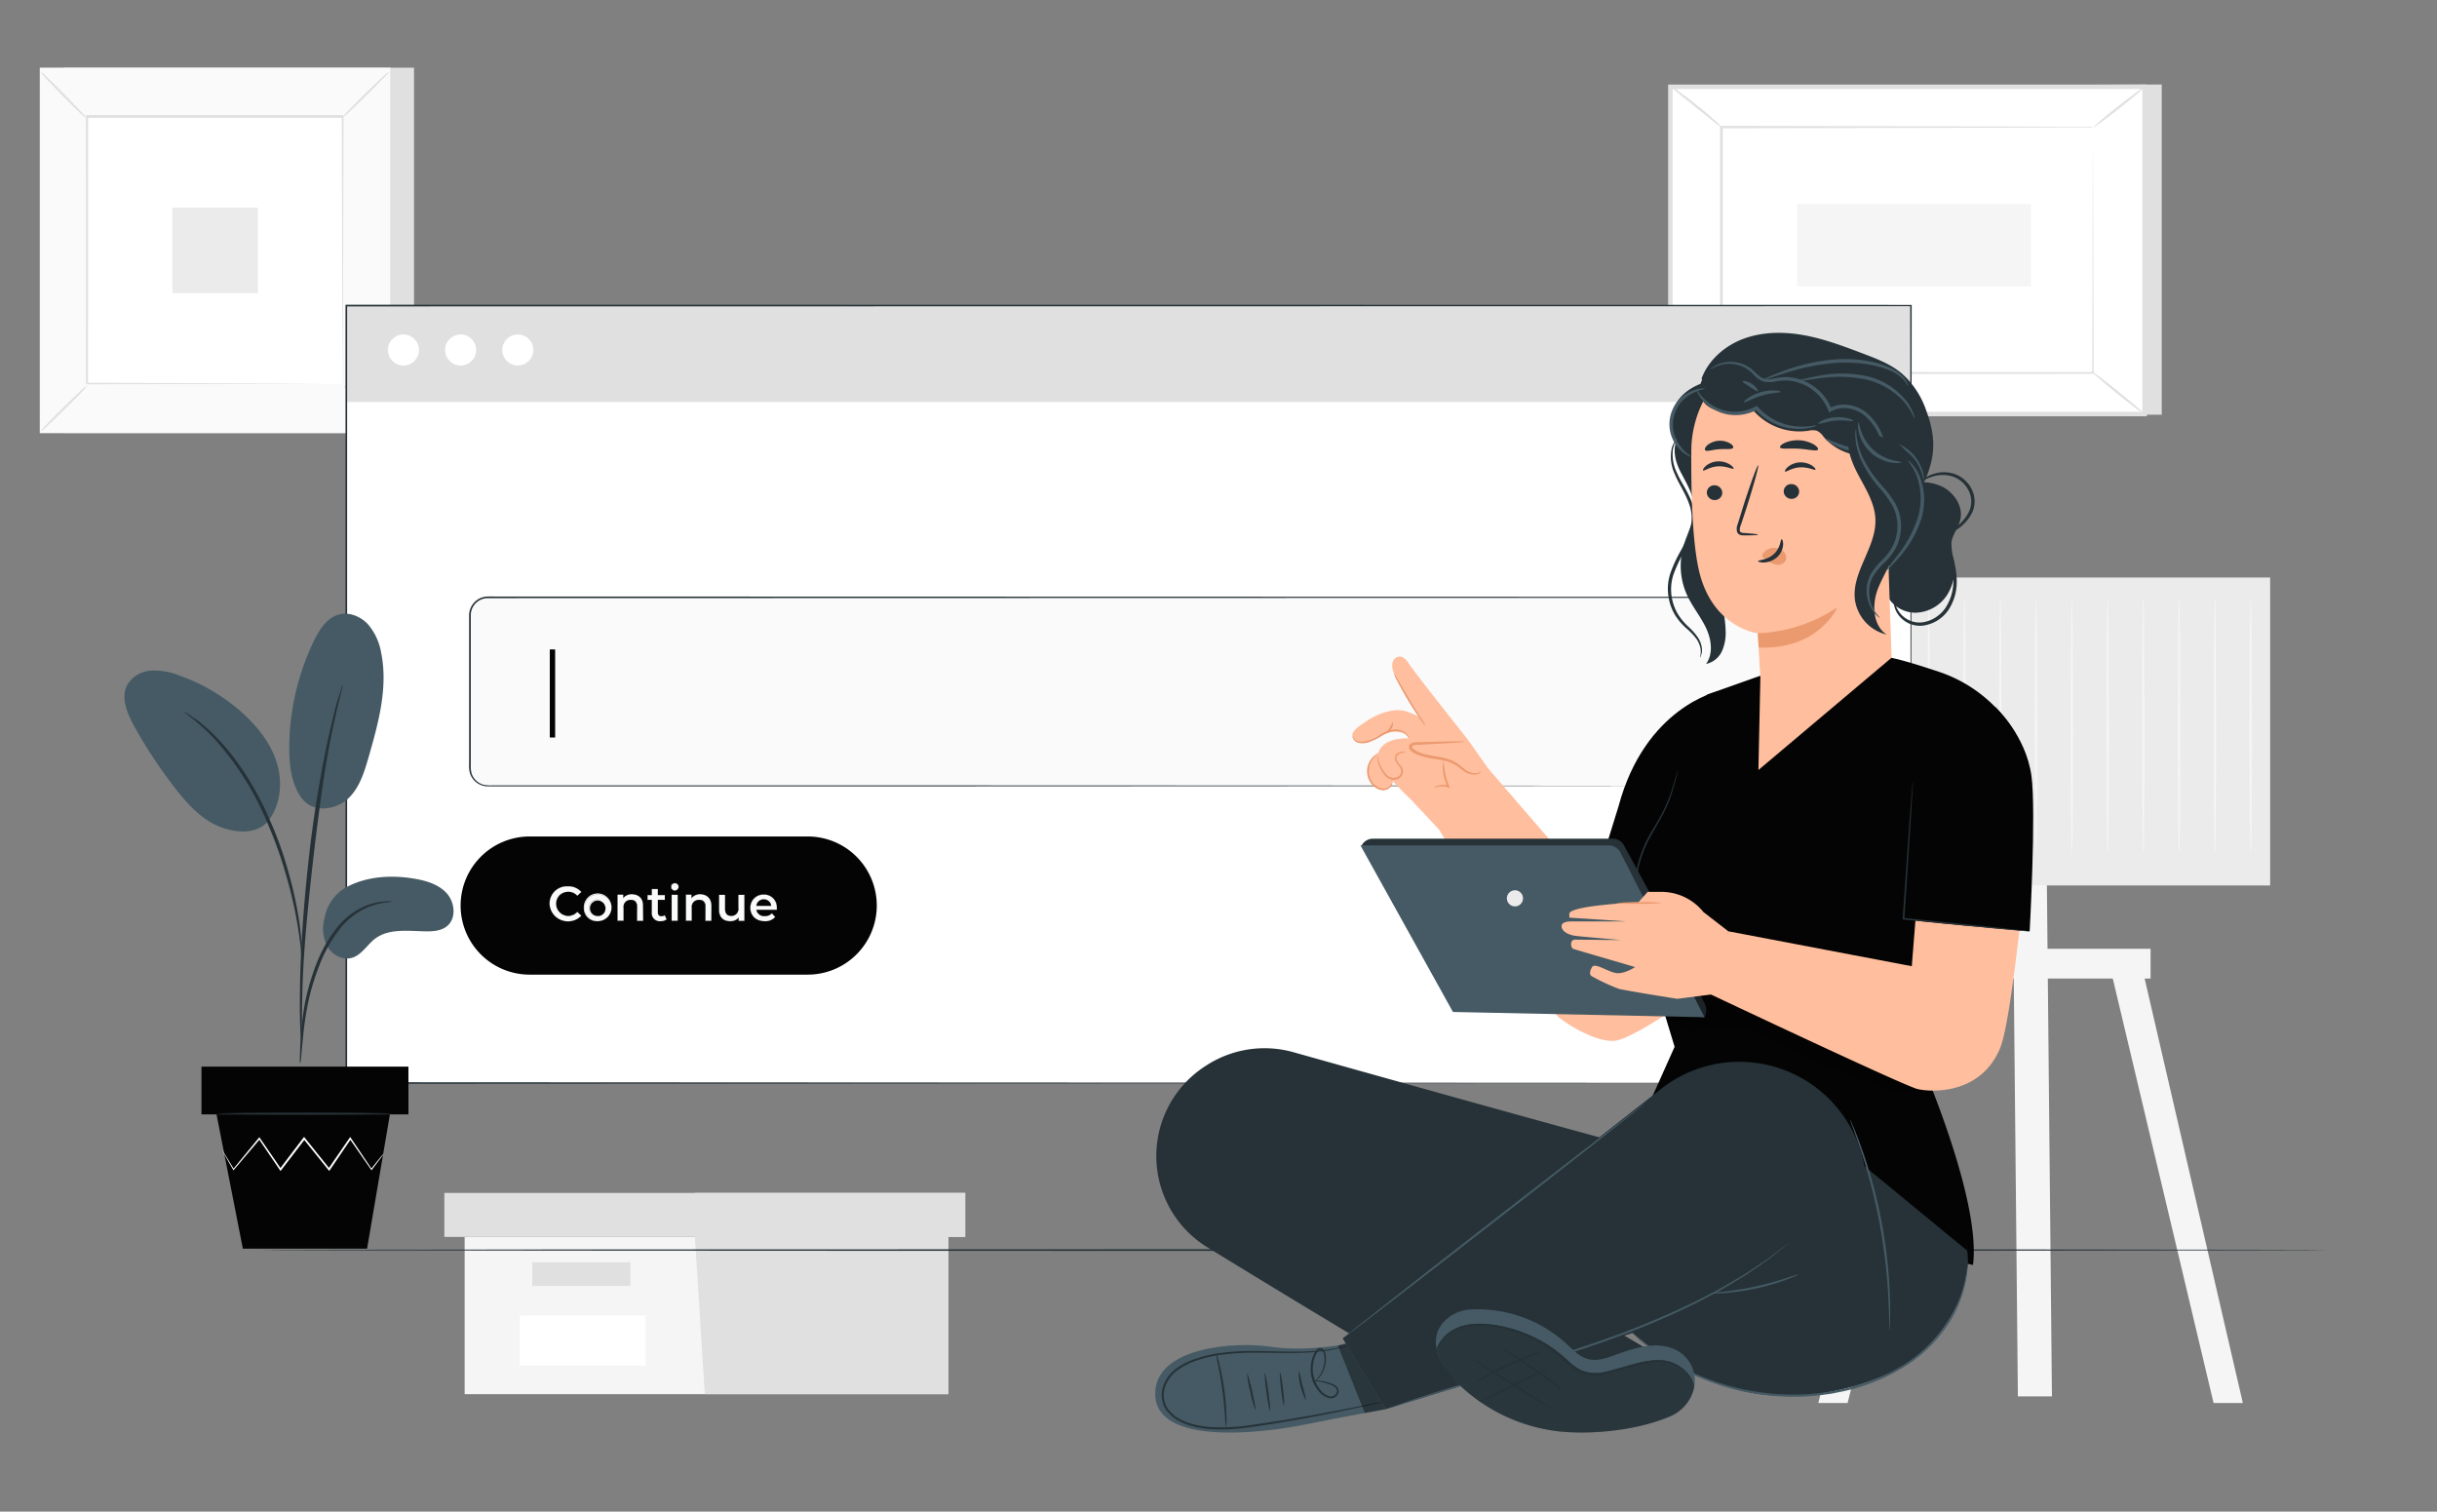 <?xml version="1.0" encoding="utf-8"?>
<svg viewBox="-6.395 -21.512 747.093 463.372" xmlns="http://www.w3.org/2000/svg">
  <rect x="-6.395" y="-21.512" width="747.093" height="463.372" fill="#808080" stroke="none"/>
  <g id="freepik--background-complete--inject-4" transform="matrix(1, 0, 0, 1, -34.006, -38.385)">
    <rect x="47.12" y="37.63" width="107.42" height="111.98" style="fill:#e0e0e0"/>
    <rect x="39.84" y="37.63" width="107.42" height="111.98" style="fill:#fafafa"/>
    <path d="M147.3,149.65H39.81V37.6H147.3Zm-107.42-.07H147.23V37.67H39.88Z" style="fill:#e0e0e0"/>
    <rect x="54.29" y="52.69" width="78.54" height="81.87" style="fill:#fff"/>
    <path d="M54.29,135.11a13.32,13.32,0,0,1-1.94,2.25c-1.26,1.32-3,3.11-5,5.06s-3.79,3.68-5.13,4.91A12.37,12.37,0,0,1,40,149.22,13.11,13.11,0,0,1,41.88,147c1.26-1.32,3-3.12,5-5.07S50.69,138.22,52,137A11.33,11.33,0,0,1,54.29,135.11Z" style="fill:#e0e0e0"/>
    <path d="M132.83,134.9a13.32,13.32,0,0,1,2.25,1.94c1.32,1.26,3.12,3,5.06,5s3.68,3.79,4.91,5.13a12.37,12.37,0,0,1,1.89,2.27,13.58,13.58,0,0,1-2.24-1.93c-1.32-1.26-3.12-3-5.07-5s-3.69-3.81-4.92-5.15A11.33,11.33,0,0,1,132.83,134.9Z" style="fill:#e0e0e0"/>
    <path d="M132.61,52.91a13.11,13.11,0,0,1,1.94-2.26c1.26-1.32,3-3.11,5-5.06s3.8-3.68,5.13-4.91a12.77,12.77,0,0,1,2.27-1.89A12.18,12.18,0,0,1,145,41c-1.26,1.33-3,3.12-5,5.07s-3.8,3.69-5.14,4.93A12.57,12.57,0,0,1,132.61,52.91Z" style="fill:#e0e0e0"/>
    <path d="M54.07,53.11a13.32,13.32,0,0,1-2.25-1.94c-1.33-1.26-3.12-3-5.06-5s-3.69-3.8-4.92-5.13A12.77,12.77,0,0,1,40,38.78,12.4,12.4,0,0,1,42.2,40.7c1.32,1.26,3.12,3,5.07,5s3.69,3.8,4.92,5.14A12.17,12.17,0,0,1,54.07,53.11Z" style="fill:#e0e0e0"/>
    <path d="M132.61,134.56s0-.14,0-.4,0-.65,0-1.14c0-1,0-2.5,0-4.42,0-3.88,0-9.52-.08-16.69,0-14.33-.09-34.76-.15-59.22l.3.3L54.29,53h0l.34-.35c0,30.05,0,58.16-.05,81.87l-.29-.3,56.71.16,15.93.07,4.21,0h1.09l.38,0a2,2,0,0,1-.34,0l-1.06,0-4.16,0-15.86.08-56.9.15H54v-.3c0-23.71,0-51.82-.05-81.87v-.35h.35l78.32,0h.31v.31c-.07,24.54-.12,45-.16,59.42,0,7.13-.06,12.75-.08,16.62,0,1.89,0,3.34,0,4.36,0,.47,0,.84,0,1.11A2.29,2.29,0,0,1,132.61,134.56Z" style="fill:#e0e0e0"/>
    <rect x="80.45" y="80.52" width="26.21" height="26.21" style="fill:#ebebeb"/>
    <polygon points="690.32 42.77 690.32 144 544.92 144 539.69 43.48 690.32 42.77" style="fill:#e0e0e0"/>
    <rect x="562.23" y="20.94" width="100.31" height="145.39" transform="translate(518.75 706.02) rotate(-90)" style="fill:#fff"/>
    <path d="M685.77,144.48H539V42.79H685.77ZM540.38,143.1h144V44.17h-144Z" style="fill:#e0e0e0"/>
    <rect x="555.43" y="55.94" width="113.9" height="75.38" style="fill:#fff"/>
    <path d="M669.33,55.94l-.56,0-1.62,0-6.25,0-23.48.09-82,.16.33-.33c0,23,0,48.55,0,75.38h0l-.36-.36,113.9.07-.28.29c.06-23,.11-41.75.15-54.85,0-6.55,0-11.66.07-15.17,0-1.73,0-3.06,0-4s0-1.39,0-1.39,0,.44,0,1.32,0,2.23,0,3.94c0,3.49,0,8.58.07,15.1,0,13.14.09,32,.15,55v.28h-.29l-113.9.07h-.36v-.36h0c0-26.83,0-52.35,0-75.38v-.33h.33l82.21.16,23.4.09,6.19,0,1.58,0Z" style="fill:#e0e0e0"/>
    <path d="M539.69,43.2a12,12,0,0,1,2.5,1.62c1.48,1.07,3.51,2.59,5.7,4.34s4.11,3.41,5.46,4.65a11.35,11.35,0,0,1,2.08,2.13c-.13.15-3.63-2.73-8-6.22S539.56,43.36,539.69,43.2Z" style="fill:#e0e0e0"/>
    <path d="M685.08,43.48c.12.16-3.3,3.07-7.65,6.51s-8,6.11-8.1,5.95,3.3-3.07,7.65-6.51S685,43.32,685.08,43.48Z" style="fill:#e0e0e0"/>
    <path d="M685,143.8l-16.21-13.14" style="fill:#fff"/>
    <path d="M668.75,130.66c.13-.15,3.86,2.67,8.33,6.29s8,6.7,7.88,6.85-3.85-2.66-8.33-6.29S668.63,130.82,668.75,130.66Z" style="fill:#e0e0e0"/>
    <path d="M539.69,143.79c-.13-.16,3.26-3,7.57-6.45s7.89-6,8-5.88-3.26,3-7.57,6.45S539.81,143.94,539.69,143.79Z" style="fill:#e0e0e0"/>
    <rect x="601.77" y="56.22" width="25.24" height="71.67" transform="translate(522.34 706.44) rotate(-90)" style="fill:#f5f5f5"/>
    <polygon points="170.05 396.04 170.05 444.25 240.56 444.25 318.32 444.25 318.32 396.04 170.05 396.04" style="fill:#f5f5f5"/>
    <polygon points="163.83 382.56 163.83 396.04 323.51 396.04 323.51 382.56 240.56 382.56 163.83 382.56" style="fill:#e0e0e0"/>
    <polygon points="243.67 444.25 318.32 444.25 318.32 396.04 323.51 396.04 323.51 382.56 240.56 382.56 240.56 394.79 243.67 444.25" style="fill:#e0e0e0"/>
    <rect x="190.79" y="403.81" width="30.07" height="7.26" style="fill:#e0e0e0"/>
    <rect x="186.92" y="420.14" width="38.61" height="15.33" style="fill:#fff"/>
    <polygon points="619.11 309.16 585.04 446.95 594.01 446.95 628.92 309.16 619.11 309.16" style="fill:#f5f5f5"/>
    <polygon points="683.3 309.16 715.18 446.95 706.21 446.95 673.49 309.16 683.3 309.16" style="fill:#f5f5f5"/>
    <polygon points="656.66 444.92 646.22 444.92 644.66 286.78 655.1 286.78 656.66 444.92" style="fill:#f5f5f5"/>
    <rect x="576.21" y="193.91" width="147.34" height="94.4" style="fill:#ebebeb"/>
    <rect x="612.95" y="307.72" width="73.95" height="9.12" style="fill:#f5f5f5"/>
    <path d="M586,276a9.39,9.39,0,0,1,.1,1.73h-.2c-.15-4.62-.26-19.91-.26-38,0-10.94.08-20.83.11-28.12,0-3.52.08-6.41.11-8.52,0-.94,0-1.71.07-2.32a3.7,3.7,0,0,1,.07-.81,3.25,3.25,0,0,1,.08.81c0,.61,0,1.38.07,2.32,0,2.11.06,5,.11,8.52,0,7.29.07,17.18.11,28.12,0,18.13-.11,33.42-.27,38h-.2A10.74,10.74,0,0,1,586,276Z" style="fill:#f5f5f5"/>
    <path d="M597,276a10.74,10.74,0,0,1,.1,1.73h-.2c-.15-4.62-.26-19.91-.26-38,0-10.94.08-20.83.1-28.12,0-3.52.09-6.41.12-8.52,0-.94,0-1.71.07-2.32a3,3,0,0,1,.07-.81,3.7,3.7,0,0,1,.07.81c0,.61,0,1.38.07,2.32,0,2.11.07,5,.12,8.52,0,7.29.06,17.18.1,28.12,0,18.13-.11,33.42-.26,38h-.2A9.39,9.39,0,0,1,597,276Z" style="fill:#f5f5f5"/>
    <path d="M607.94,276a12.56,12.56,0,0,1,.1,1.73h-.2c-.16-4.62-.27-19.91-.27-38,0-10.94.08-20.83.11-28.12.05-3.52.09-6.41.11-8.52,0-.94.05-1.71.07-2.32a3.25,3.25,0,0,1,.08-.81,3.7,3.7,0,0,1,.07.81c0,.61,0,1.38.07,2.32,0,2.11.06,5,.11,8.52,0,7.29.07,17.18.11,28.12,0,18.13-.11,33.42-.26,38h-.21A9.79,9.79,0,0,1,607.94,276Z" style="fill:#f5f5f5"/>
    <path d="M618.9,276a9.39,9.39,0,0,1,.1,1.73h-.2c-.15-4.62-.26-19.91-.26-38,0-10.94.08-20.83.11-28.12,0-3.52.08-6.41.11-8.52,0-.94,0-1.71.07-2.32a3.7,3.7,0,0,1,.07-.81,3.25,3.25,0,0,1,.08.81c0,.61,0,1.38.06,2.32,0,2.11.07,5,.12,8.52,0,7.29.06,17.18.1,28.12,0,18.13-.11,33.42-.26,38h-.2A10.74,10.74,0,0,1,618.9,276Z" style="fill:#f5f5f5"/>
    <path d="M629.87,276a10.74,10.74,0,0,1,.1,1.73h-.2c-.15-4.62-.27-19.91-.27-38,0-10.94.08-20.83.11-28.12,0-3.52.09-6.41.12-8.52,0-.94,0-1.71.06-2.32a3.25,3.25,0,0,1,.08-.81,3.7,3.7,0,0,1,.07.81c0,.61,0,1.38.07,2.32,0,2.11.07,5,.11,8.52,0,7.29.07,17.18.11,28.12,0,18.13-.11,33.42-.26,38h-.2A9.39,9.39,0,0,1,629.87,276Z" style="fill:#f5f5f5"/>
    <path d="M640.83,276a9.39,9.39,0,0,1,.1,1.73h-.2c-.15-4.62-.26-19.91-.26-38,0-10.94.08-20.83.11-28.12,0-3.52.08-6.41.11-8.52,0-.94,0-1.71.07-2.32a3.7,3.7,0,0,1,.07-.81,3.25,3.25,0,0,1,.08.81c0,.61,0,1.38.07,2.32,0,2.11.06,5,.11,8.52,0,7.29.07,17.18.11,28.12,0,18.13-.11,33.42-.27,38h-.2A10.74,10.74,0,0,1,640.83,276Z" style="fill:#f5f5f5"/>
    <path d="M651.8,276a10.74,10.74,0,0,1,.1,1.73h-.2c-.15-4.62-.26-19.91-.26-38,0-10.94.08-20.83.1-28.12.05-3.52.09-6.41.12-8.52,0-.94.05-1.71.07-2.32a3,3,0,0,1,.07-.81,3.7,3.7,0,0,1,.07.81c0,.61,0,1.38.07,2.32,0,2.11.07,5,.12,8.52,0,7.29.06,17.18.1,28.12,0,18.13-.11,33.42-.26,38h-.2A9.39,9.39,0,0,1,651.8,276Z" style="fill:#f5f5f5"/>
    <path d="M662.77,276a12.56,12.56,0,0,1,.1,1.73h-.2c-.16-4.62-.27-19.91-.27-38,0-10.94.08-20.83.11-28.12,0-3.52.09-6.41.11-8.52,0-.94,0-1.71.07-2.32a3.25,3.25,0,0,1,.08-.81,3.7,3.7,0,0,1,.07.81c0,.61,0,1.38.07,2.32,0,2.11.06,5,.11,8.52,0,7.29.07,17.18.11,28.12,0,18.13-.11,33.42-.26,38h-.2A9.39,9.39,0,0,1,662.77,276Z" style="fill:#f5f5f5"/>
    <path d="M673.73,276a9.39,9.39,0,0,1,.1,1.73h-.2c-.15-4.62-.26-19.91-.26-38,0-10.94.08-20.83.11-28.12,0-3.52.08-6.41.11-8.52,0-.94,0-1.71.07-2.32a3.7,3.7,0,0,1,.07-.81,3.25,3.25,0,0,1,.08.81c0,.61,0,1.38.06,2.32,0,2.11.07,5,.12,8.52,0,7.29.06,17.18.11,28.12,0,18.13-.12,33.42-.27,38h-.2A10.74,10.74,0,0,1,673.73,276Z" style="fill:#f5f5f5"/>
    <path d="M684.7,276a10.74,10.74,0,0,1,.1,1.73h-.2c-.15-4.62-.27-19.91-.27-38,0-10.94.08-20.83.11-28.12,0-3.52.09-6.41.12-8.52,0-.94.05-1.71.06-2.32a3.25,3.25,0,0,1,.08-.81,3.7,3.7,0,0,1,.07.81c0,.61,0,1.38.07,2.32,0,2.11.07,5,.11,8.52,0,7.29.07,17.18.11,28.12,0,18.13-.11,33.42-.26,38h-.2A9.39,9.39,0,0,1,684.7,276Z" style="fill:#f5f5f5"/>
    <path d="M695.66,276a9.79,9.79,0,0,1,.11,1.73h-.21c-.15-4.62-.26-19.91-.26-38,0-10.94.08-20.83.11-28.12.05-3.52.08-6.41.11-8.52,0-.94.05-1.71.07-2.32a3.7,3.7,0,0,1,.07-.81,3.25,3.25,0,0,1,.08.81c0,.61,0,1.38.07,2.32,0,2.11.06,5,.11,8.52,0,7.29.07,17.18.11,28.12,0,18.13-.11,33.42-.26,38h-.21A12.56,12.56,0,0,1,695.66,276Z" style="fill:#f5f5f5"/>
    <path d="M706.63,276a10.74,10.74,0,0,1,.1,1.73h-.2c-.15-4.62-.26-19.91-.26-38,0-10.94.08-20.83.1-28.12,0-3.52.09-6.41.12-8.52,0-.94,0-1.71.07-2.32a3.7,3.7,0,0,1,.07-.81,3,3,0,0,1,.07.81c0,.61,0,1.38.07,2.32,0,2.11.07,5,.12,8.52,0,7.29.06,17.18.1,28.12,0,18.13-.11,33.42-.26,38h-.2A10.74,10.74,0,0,1,706.63,276Z" style="fill:#f5f5f5"/>
    <path d="M717.6,276a12.56,12.56,0,0,1,.1,1.73h-.2c-.16-4.62-.27-19.91-.27-38,0-10.94.08-20.83.11-28.12,0-3.52.09-6.41.11-8.52,0-.94.06-1.71.07-2.32a3.25,3.25,0,0,1,.08-.81,3.7,3.7,0,0,1,.07.81c0,.61,0,1.38.07,2.32,0,2.11.07,5,.11,8.52,0,7.29.07,17.18.11,28.12,0,18.13-.11,33.42-.26,38h-.2A9.39,9.39,0,0,1,717.6,276Z" style="fill:#f5f5f5"/>
  </g>
  <g id="freepik--Floor--inject-4" transform="matrix(1, 0, 0, 1, 15.413, -82.571)">
    <path d="M692.32,444.25c0,.14-142.08.26-317.3.26s-317.34-.12-317.34-.26S199.73,444,375,444,692.32,444.11,692.32,444.25Z" style="fill:#263238"/>
  </g>
  <g id="freepik--Window--inject-4" transform="matrix(1, 0, 0, 1, -14.238, -29.664)">
    <rect x="113.96" y="101.82" width="479.68" height="238.32" style="fill:#fff"/>
    <rect x="113.96" y="101.82" width="479.68" height="29.57" style="fill:#e0e0e0"/>
    <path d="M593.64,340.14c0-1.53-.07-91.36-.19-238.32l.19.19L114,102.08h0l.26-.26c0,84,0,164.63,0,238.32l-.25-.24,479.68.24L114,340.39h-.24v-.25c0-73.69,0-154.32,0-238.32v-.26h.3l479.64.06h.2v.2C593.72,248.78,593.64,338.61,593.64,340.14Z" style="fill:#263238"/>
    <rect x="151.9" y="191.27" width="395.99" height="57.88" rx="5.51" style="fill:#fafafa"/>
    <path d="M542.38,249.15a5.88,5.88,0,0,0,2.24-.51,5.46,5.46,0,0,0,2.17-1.78,5.58,5.58,0,0,0,1.05-3.69c0-6,0-14.81-.05-26.17q0-8.53,0-18.92a11.09,11.09,0,0,0-.16-2.58,5.4,5.4,0,0,0-3.39-3.77,5.8,5.8,0,0,0-1.31-.3c-.45,0-.92,0-1.39,0H529.84l-54.84,0-317.56.08a5.24,5.24,0,0,0-5.27,5.28V242.5a8.6,8.6,0,0,0,.24,2.71,5.31,5.31,0,0,0,3.73,3.52,11.55,11.55,0,0,0,2.72.16h24.91l84.31,0,142.77.05,96.25.09,26.17,0,6.8,0,2.32,0-2.32,0-6.8,0-26.17.05-96.25.08-142.77.06H157.45a6.47,6.47,0,0,1-1.45-.18,5.82,5.82,0,0,1-4.09-3.86,9.1,9.1,0,0,1-.26-2.87V234q0-11.33,0-22.81V196.81a5.88,5.88,0,0,1,.77-2.9,5.82,5.82,0,0,1,5-2.9l317.56.08,54.84,0h11.68c.47,0,.93,0,1.41,0a5.89,5.89,0,0,1,1.38.32A5.61,5.61,0,0,1,546.6,193a5.55,5.55,0,0,1,1.25,2.4,10.79,10.79,0,0,1,.17,2.64q0,10.38,0,18.92c0,11.36,0,20.18,0,26.17a5.66,5.66,0,0,1-1.08,3.74,5.57,5.57,0,0,1-2.22,1.78,5.78,5.78,0,0,1-1.68.44Z" style="fill:#263238"/>
    <path d="M255.45,306.92H170.22a21.17,21.17,0,0,1-21.17-21.18h0a21.17,21.17,0,0,1,21.17-21.17h85.23a21.17,21.17,0,0,1,21.18,21.17h0A21.18,21.18,0,0,1,255.45,306.92Z" style="fill:#040404"/>
    <rect x="176.39" y="207.23" width="1.64" height="27" style="fill:#040404"/>
    <path d="M176.31,285.21a5.34,5.34,0,0,1,5.62-5.39,5.29,5.29,0,0,1,4.14,1.75l-1.25,1.18a3.7,3.7,0,0,0-2.8-1.22,3.68,3.68,0,1,0,0,7.36,3.65,3.65,0,0,0,2.8-1.24l1.25,1.2a5.67,5.67,0,0,1-9.76-3.64Z" style="fill:#fafafa"/>
    <path d="M181.91,290.62a5.74,5.74,0,0,1-4-1.53,5.5,5.5,0,0,1,0-7.77,5.79,5.79,0,0,1,4-1.53,5.36,5.36,0,0,1,4.16,1.76l0,0,0,0-1.28,1.2v0a3.66,3.66,0,0,0-2.78-1.22,3.77,3.77,0,0,0-2.67,1,3.82,3.82,0,0,0,0,5.26,3.77,3.77,0,0,0,2.67,1,3.63,3.63,0,0,0,2.78-1.24v0l0,0,1.28,1.21,0,0A5.34,5.34,0,0,1,181.91,290.62Zm0-10.77a5.71,5.71,0,0,0-4,1.51,5.46,5.46,0,0,0,0,7.7,5.72,5.72,0,0,0,4,1.51,5.33,5.33,0,0,0,4.13-1.72l-1.22-1.17a3.69,3.69,0,0,1-2.8,1.24,3.71,3.71,0,1,1,0-7.42,3.7,3.7,0,0,1,2.8,1.22l1.22-1.15A5.3,5.3,0,0,0,181.93,279.85Z" style="fill:#263238"/>
    <path d="M186.81,286.45a4.26,4.26,0,1,1,4.25,4.1A4,4,0,0,1,186.81,286.45Zm6.63,0a2.37,2.37,0,1,0-2.38,2.5A2.33,2.33,0,0,0,193.44,286.45Z" style="fill:#fafafa"/>
    <path d="M191.06,290.58a4.12,4.12,0,1,1,0-8.24,4.41,4.41,0,0,1,3.08,1.15,4.24,4.24,0,0,1,0,5.93A4.37,4.37,0,0,1,191.06,290.58Zm0-8.19a4.07,4.07,0,1,0,0,8.14,4.35,4.35,0,0,0,3.05-1.15,4.19,4.19,0,0,0,0-5.85A4.34,4.34,0,0,0,191.06,282.39Zm0,6.59a2.53,2.53,0,1,1,2.41-2.53A2.35,2.35,0,0,1,191.06,289Zm0-5a2.48,2.48,0,1,0,2.36,2.47A2.3,2.3,0,0,0,191.06,284Z" style="fill:#263238"/>
    <path d="M205,285.87v4.58h-1.87v-4.34c0-1.43-.7-2.11-1.9-2.11a2.12,2.12,0,0,0-2.23,2.41v4h-1.87v-8h1.78v1a3.46,3.46,0,0,1,2.75-1.13C203.58,282.36,205,283.46,205,285.87Z" style="fill:#fafafa"/>
    <path d="M205,290.47h-1.92v-4.36c0-1.37-.65-2.09-1.88-2.09a2.1,2.1,0,0,0-2.21,2.39v4.06H197.1v-8h1.83v1a3.54,3.54,0,0,1,2.73-1.08,3.42,3.42,0,0,1,2.41.85,3.61,3.61,0,0,1,1,2.68Zm-1.87-.05H205v-4.55c0-2.21-1.21-3.48-3.32-3.48a3.45,3.45,0,0,0-2.73,1.11l-.05.06v-1.08h-1.73v7.94H199v-4a2.16,2.16,0,0,1,2.26-2.44c1.26,0,1.93.74,1.93,2.14Z" style="fill:#263238"/>
    <path d="M212.19,290a2.93,2.93,0,0,1-1.79.54,2.46,2.46,0,0,1-2.76-2.69V284h-1.32v-1.5h1.32v-1.82h1.87v1.82h2.14V284h-2.14v3.8c0,.78.39,1.2,1.11,1.2a1.67,1.67,0,0,0,1-.33Z" style="fill:#fafafa"/>
    <path d="M210.4,290.58a2.48,2.48,0,0,1-2.78-2.72V284H206.3v-1.55h1.32v-1.83h1.92v1.83h2.14V284h-2.14v3.77c0,.77.37,1.17,1.08,1.17a1.64,1.64,0,0,0,1-.32l0,0v0l.53,1.35h0A3,3,0,0,1,210.4,290.58ZM206.35,284h1.32v3.87a2.43,2.43,0,0,0,2.73,2.67,2.9,2.9,0,0,0,1.76-.52l-.5-1.29a1.71,1.71,0,0,1-1,.32c-.73,0-1.13-.44-1.13-1.23V284h2.14v-1.45h-2.14v-1.83h-1.82v1.83h-1.32Z" style="fill:#263238"/>
    <path d="M213.48,280a1.14,1.14,0,0,1,1.2-1.12,1.12,1.12,0,0,1,1.2,1.08,1.2,1.2,0,0,1-2.4,0Zm.26,2.44h1.87v8h-1.87Z" style="fill:#fafafa"/>
    <path d="M215.63,290.47h-1.92v-8h1.92Zm-1.87-.05h1.82v-7.94h-1.82Zm.92-9.26a1.15,1.15,0,1,1,0-2.29,1.13,1.13,0,0,1,1.22,1.1A1.16,1.16,0,0,1,214.68,281.16Zm0-2.24a1.1,1.1,0,1,0,1.17,1.05A1.09,1.09,0,0,0,214.68,278.92Z" style="fill:#263238"/>
    <path d="M225.94,285.87v4.58h-1.87v-4.34c0-1.43-.71-2.11-1.91-2.11a2.12,2.12,0,0,0-2.23,2.41v4h-1.87v-8h1.78v1a3.48,3.48,0,0,1,2.76-1.13C224.51,282.36,225.94,283.46,225.94,285.87Z" style="fill:#fafafa"/>
    <path d="M226,290.47H224v-4.36c0-1.37-.65-2.09-1.88-2.09a2.09,2.09,0,0,0-2.2,2.39v4.06H218v-8h1.83v1a3.53,3.53,0,0,1,2.73-1.08,3.41,3.41,0,0,1,2.4.85,3.57,3.57,0,0,1,1,2.68Zm-1.87-.05h1.82v-4.55c0-2.21-1.21-3.48-3.31-3.48a3.47,3.47,0,0,0-2.74,1.11l0,.06v-1.08h-1.73v7.94h1.82v-4a2.16,2.16,0,0,1,2.25-2.44c1.26,0,1.93.74,1.93,2.14Z" style="fill:#263238"/>
    <path d="M236.06,282.45v8h-1.78v-1a3.28,3.28,0,0,1-2.58,1.12c-2,0-3.44-1.12-3.44-3.53v-4.57h1.87v4.31c0,1.46.69,2.15,1.87,2.15a2.11,2.11,0,0,0,2.19-2.41v-4.05Z" style="fill:#fafafa"/>
    <path d="M231.7,290.58a3.5,3.5,0,0,1-2.5-.87,3.58,3.58,0,0,1-1-2.69v-4.59h1.92v4.33c0,1.39.64,2.12,1.84,2.12,1.38,0,2.16-.87,2.16-2.38v-4.07h1.92v8h-1.83v-1A3.33,3.33,0,0,1,231.7,290.58Zm-3.41-8.1V287a3.5,3.5,0,0,0,.94,2.65,3.42,3.42,0,0,0,2.47.86,3.26,3.26,0,0,0,2.56-1.12l0-.05v1.06H236v-7.94h-1.82v4a2.14,2.14,0,0,1-2.21,2.43c-1.24,0-1.89-.75-1.89-2.17v-4.28Z" style="fill:#263238"/>
    <path d="M246,287.05h-6.27a2.43,2.43,0,0,0,2.59,1.92,2.88,2.88,0,0,0,2.17-.87l1,1.15a4,4,0,0,1-3.21,1.3c-2.68,0-4.42-1.72-4.42-4.1a4,4,0,0,1,4.13-4.09,3.9,3.9,0,0,1,4,4.14C246,286.65,246,286.87,246,287.05Zm-6.28-1.24h4.53a2.17,2.17,0,0,0-2.26-1.95A2.21,2.21,0,0,0,239.72,285.81Z" style="fill:#fafafa"/>
    <path d="M242.28,290.58a4.59,4.59,0,0,1-3.23-1.17,4.14,4.14,0,0,1,2.94-7.07,3.94,3.94,0,0,1,4.07,4.16c0,.18,0,.45,0,.55v0h-6.27a2.41,2.41,0,0,0,2.56,1.86,2.83,2.83,0,0,0,2.15-.86l0,0,0,0,1,1.17,0,0A4.08,4.08,0,0,1,242.28,290.58Zm-.29-8.19a4.1,4.1,0,0,0-2.91,7,4.56,4.56,0,0,0,3.2,1.15,4,4,0,0,0,3.18-1.28l-1-1.12a2.89,2.89,0,0,1-2.17.86,2.44,2.44,0,0,1-2.61-1.93v0H246c0-.11,0-.36,0-.52A3.89,3.89,0,0,0,242,282.39Zm2.29,3.44h-4.59v0a2.32,2.32,0,0,1,4.59,0Zm-4.53-.05h4.47a2.27,2.27,0,0,0-4.47,0Z" style="fill:#263238"/>
    <circle cx="131.52" cy="115.44" r="4.76" style="fill:#fff"/>
    <circle cx="149.05" cy="115.44" r="4.76" style="fill:#fff"/>
    <circle cx="166.58" cy="115.44" r="4.76" style="fill:#fff"/>
  </g>
  <g id="freepik--Plant--inject-4" transform="matrix(1, 0, 0, 1, -17.727, -82.571)">
    <path d="M117.81,332.87c6.2-3.21,13.51-3.62,20.4-2.48,3.7.61,7.56,1.72,10.07,4.5s3,7.67.11,10.06c-1.72,1.42-4.12,1.63-6.36,1.61-5.39-.07-11.37-1-15.68,2.23-2.46,1.85-4.09,4.93-7,5.84s-6.12-.81-7.65-3.4a11.92,11.92,0,0,1-.86-8.77A13.37,13.37,0,0,1,117.81,332.87Z" style="fill:#455a64"/>
    <path d="M103.59,305.42c3.8,5.42,11.17,3.63,14.59.32s4.86-8.1,6.18-12.67c3-10.45,6-21.4,3.8-32a17.86,17.86,0,0,0-4.09-8.71c-2.24-2.36-5.67-3.76-8.81-2.93-3.72,1-6,4.62-7.7,8.09A76.37,76.37,0,0,0,100,290.25c0,5.28.6,10.82,3.58,15.17" style="fill:#455a64"/>
    <path d="M93.17,313.2c4.12-4.89,4.91-12,3.07-18.14s-6-11.34-10.74-15.59a58,58,0,0,0-19.25-11.36,20.49,20.49,0,0,0-8.65-1.47,9.08,9.08,0,0,0-7.27,4.4c-2,3.86-.08,8.54,2,12.37A146.64,146.64,0,0,0,65,302.65c3.79,4.89,8.13,9.71,13.9,11.91s11.77,1.95,14.83-2.05" style="fill:#455a64"/>
    <path d="M103.34,387.16a12.18,12.18,0,0,0,.34-2.46c.17-1.79.39-4,.65-6.72a98,98,0,0,1,1.52-9.85,75.06,75.06,0,0,1,3.58-11.64A42.63,42.63,0,0,1,115.37,346a22.15,22.15,0,0,1,7.51-6.25,21.17,21.17,0,0,1,6.32-2,11.93,11.93,0,0,0,2.45-.35,11.69,11.69,0,0,0-2.49,0,19.15,19.15,0,0,0-6.6,1.72,22.19,22.19,0,0,0-7.92,6.3,41.87,41.87,0,0,0-6.16,10.73,71.31,71.31,0,0,0-3.55,11.83,81.6,81.6,0,0,0-1.31,10c-.22,2.85-.3,5.16-.34,6.76A11.39,11.39,0,0,0,103.34,387.16Z" style="fill:#263238"/>
    <path d="M103.8,382a5,5,0,0,0,.07-1.14c0-.86,0-1.94,0-3.27,0-2.83,0-6.93.14-12,.25-10.13,1.13-21,2.81-36.42,1.6-14.45,3.74-31.28,6-42.22.48-2.49,1-4.73,1.43-6.69s.81-3.66,1.18-5l.76-3.17a5.47,5.47,0,0,0,.2-1.13A4.5,4.5,0,0,0,116,272c-.25.82-.56,1.86-1,3.13s-.85,3-1.34,5-1,4.19-1.58,6.67A369.4,369.4,0,0,0,105.8,326c-1.69,15.41-2.45,29.44-2.52,39.6-.06,5.07,0,9.19.18,12,.08,1.33.15,2.41.2,3.27A4.55,4.55,0,0,0,103.8,382Z" style="fill:#263238"/>
    <path d="M103.87,354.94a21.34,21.34,0,0,0,0-3.42,91.85,91.85,0,0,0-1-9.24,122.48,122.48,0,0,0-3-13.48,110.84,110.84,0,0,0-5.63-15.94c-4.68-11.08-11-20.14-16.55-25.76a40,40,0,0,0-3.89-3.61c-.6-.51-1.12-1-1.66-1.41l-1.51-1a21.66,21.66,0,0,0-2.87-1.84c-.17.22,4.07,2.71,9.41,8.4a89.36,89.36,0,0,1,16.13,25.67,125.61,125.61,0,0,1,5.67,15.79,135.63,135.63,0,0,1,3.2,13.34c.7,3.84,1.11,7,1.36,9.16A21.58,21.58,0,0,0,103.87,354.94Z" style="fill:#263238"/>
    <polygon points="77.71 402.67 85.78 443.82 123.87 443.82 130.86 402.67 77.71 402.67" style="fill:#040404"/>
    <rect x="73.1" y="388.03" width="63.44" height="14.64" style="fill:#040404"/>
    <path d="M128.91,414.81a1.44,1.44,0,0,1-.22.34l-.68.94-2.67,3.56-.12.16-.11-.17-6.56-9.44h.38l-6.46,9.52-.2.3-.23-.28-7.65-9.49h.44l-.42.55c-2.38,3.1-4.67,6.11-6.85,8.94l-.22.3-.22-.31-6.45-9.52.37,0-8,9.44-.14.17-.11-.19-2.49-4.36-.64-1.16a2.53,2.53,0,0,1-.2-.41s.11.11.27.36l.71,1.12,2.61,4.28-.25,0,7.83-9.55.2-.25.18.26,6.51,9.48h-.44l6.83-9c.15-.18.29-.37.42-.55l.22-.28.23.28c2.67,3.33,5.25,6.55,7.63,9.5l-.43,0,6.52-9.47.19-.28.19.28,6.42,9.55h-.24l2.78-3.47.74-.89C128.8,414.9,128.9,414.8,128.91,414.81Z" style="fill:#fff"/>
    <path d="M131.52,402.42c0,.17-12,.3-26.7.3s-26.71-.13-26.71-.3,12-.3,26.71-.3S131.52,402.26,131.52,402.42Z" style="fill:#263238"/>
  </g>
  <g id="freepik--Character--inject-4" transform="matrix(1, 0, 0, 1, -58.424, -51.757)">
    <path d="M485.48,276.27l7.74,8.31s32.39,54.32,37,57.81,12.35,7.5,17,6.88,16.94-9,16.94-9l-10.74-33L541.2,304l-33-38.24Z" style="fill:#ffbe9d"/>
    <path d="M491.68,282.82c-2.76-3.32-9.85-10.13-9.85-10.13l-3-3.19a5.85,5.85,0,0,0-.33.82,3.29,3.29,0,0,1-.76,1.47,2.59,2.59,0,0,1-2.95,0,6.23,6.23,0,0,1-.22-10.76,4.48,4.48,0,0,1,.82-1.61c2.53-3.26,8.48-2.82,8.48-2.82l-.89-1.27s-4.05-2.52-10.79,1.75a4.87,4.87,0,0,1-3.4.74,2.49,2.49,0,0,1-1.81-1.1c-1-1.67-.05-2.8,4.12-5.52s9.09-4,12.21-2.82a32.63,32.63,0,0,1,4.28,1.82s-7.36-11.88-7.8-12.65c-1.26-2.23-1.32-4.66.09-5.65.9-.63,2.5-.77,4.05,1.78,1.33,2.21,17.92,23.07,17.92,23.07l6.8,9.65Z" style="fill:#ffbe9d"/>
    <path d="M506.2,266.74c-1,1.1-2.88,1-4.23.27s-2.42-1.83-3.72-2.62c-3.87-2.37-9.17-1.4-12.93-3.95-.52-.36-1.05-1-.82-1.55s.93-.65,1.52-.67l15-.62" style="fill:#ffbe9d"/>
    <path d="M501,257.6a6,6,0,0,0-1.63-.1c-1.05,0-2.56,0-4.44.05l-6.57.17-1.9.07a2.93,2.93,0,0,0-2.17.6,1.27,1.27,0,0,0-.16,1.41,2.54,2.54,0,0,0,.82.92,9.21,9.21,0,0,0,2,1c2.79,1.08,5.57,1.12,7.92,1.72a11.05,11.05,0,0,1,3.17,1.2c.91.53,1.68,1.21,2.46,1.75a5.32,5.32,0,0,0,4.32,1.22c1.09-.29,1.42-.91,1.38-.91a4.34,4.34,0,0,1-1.45.58,5.12,5.12,0,0,1-3.89-1.37,29.8,29.8,0,0,0-2.45-1.88,11.9,11.9,0,0,0-3.35-1.36c-2.44-.65-5.22-.74-7.79-1.74a9.41,9.41,0,0,1-1.78-.94c-.51-.35-.78-.87-.53-1.09s.93-.31,1.57-.33l1.9-.1,6.57-.36c1.87-.11,3.38-.22,4.42-.32A5.77,5.77,0,0,0,501,257.6Z" style="fill:#eb996e"/>
    <path d="M484.08,256.52a6.47,6.47,0,0,0-2.18-1.82,4.85,4.85,0,0,0-3-.24,12,12,0,0,0-3.5,1.5,20.1,20.1,0,0,1-3.55,1.75,6.3,6.3,0,0,1-3.27.28,2.45,2.45,0,0,1-1.74-1.36,1.48,1.48,0,0,1-.18-.79s.12.27.37.69a2.3,2.3,0,0,0,1.63,1.07,6.32,6.32,0,0,0,3-.37,21.53,21.53,0,0,0,3.43-1.76,12,12,0,0,1,3.69-1.51,4.94,4.94,0,0,1,3.25.39,4.5,4.5,0,0,1,1.67,1.44A1.82,1.82,0,0,1,484.08,256.52Z" style="fill:#eb996e"/>
    <path d="M479.33,236.64a16.44,16.44,0,0,1,1.48,2.36l3.41,5.74,3.5,5.7a15.7,15.7,0,0,1,1.4,2.41,12.94,12.94,0,0,1-1.72-2.19c-1-1.4-2.3-3.39-3.65-5.63s-2.5-4.32-3.28-5.85A11.48,11.48,0,0,1,479.33,236.64Z" style="fill:#eb996e"/>
    <path d="M483,260.85a3.6,3.6,0,0,1-.86.15,2.56,2.56,0,0,0-1.88,1,1.36,1.36,0,0,0,0,1.37,7.49,7.49,0,0,0,1.05,1.47,3.13,3.13,0,0,1,.86,2,2.67,2.67,0,0,1-1.25,2,3,3,0,0,1-2.36.33,3.82,3.82,0,0,1-1.89-1.12,12.27,12.27,0,0,1-1.81-3.09,7.3,7.3,0,0,1-.59-2.33,1.7,1.7,0,0,1,.13-.87,7.35,7.35,0,0,1,.09.85,8.3,8.3,0,0,0,.73,2.2,12.9,12.9,0,0,0,1.83,2.9,3,3,0,0,0,3.57.67,2.13,2.13,0,0,0,1-1.61,2.57,2.57,0,0,0-.71-1.7,7.64,7.64,0,0,1-1.07-1.61,1.77,1.77,0,0,1,.11-1.76,2.67,2.67,0,0,1,2.19-1A2.28,2.28,0,0,1,483,260.85Z" style="fill:#eb996e"/>
    <path d="M478.54,268.81s.24.2.34.71a2.41,2.41,0,0,1-.64,2.07,3.21,3.21,0,0,1-3.1.78,5.23,5.23,0,0,1-3.08-2.43,6.39,6.39,0,0,1-.92-3.8,6.19,6.19,0,0,1,1.09-3,5.85,5.85,0,0,1,1.53-1.5c.42-.28.69-.37.7-.34a10.07,10.07,0,0,0-1.9,2.06,5.93,5.93,0,0,0,0,6.3,4.91,4.91,0,0,0,2.74,2.23,2.85,2.85,0,0,0,2.7-.57,2.29,2.29,0,0,0,.7-1.76C478.64,269.08,478.5,268.83,478.54,268.81Z" style="fill:#eb996e"/>
    <path d="M491.61,271.79c0-.05.35-.39,1.15-.68a5.19,5.19,0,0,1,3.4,0l-.33.36a14.17,14.17,0,0,1-.71-1.75,12.06,12.06,0,0,1-.57-6.48,30.2,30.2,0,0,0,1.1,6.3c.2.61.43,1.19.66,1.71l.25.57-.58-.21a5.46,5.46,0,0,0-3.13-.17C492.08,271.61,491.65,271.85,491.61,271.79Z" style="fill:#eb996e"/>
    <path d="M479,251.61a2.51,2.51,0,0,1-.57,2.21c-.77,1.1-1.86,1.42-1.9,1.28s.78-.64,1.44-1.6S478.87,251.6,479,251.61Z" style="fill:#eb996e"/>
    <path d="M466.18,442s-13,2.82-24.67,1.07c-10.91-1.63-35.35.06-35.34,14.44,0,16,32.59,12.08,45.3,9.54s25.37-4.85,25.37-4.85Z" style="fill:#455a64"/>
    <path d="M436.92,462.56a27.75,27.75,0,0,1-1.57-5.58,28.09,28.09,0,0,1-1-5.72c.17,0,.88,2.46,1.58,5.58S437.09,462.52,436.92,462.56Z" style="fill:#263238"/>
    <path d="M441.37,462.77c-.17,0-.66-2.54-1.1-5.72s-.65-5.79-.48-5.81.66,2.54,1.1,5.72S441.54,462.75,441.37,462.77Z" style="fill:#263238"/>
    <path d="M445.66,461.09c-.17,0-.58-2.21-.91-5s-.47-5-.3-5.07.58,2.22.92,5S445.84,461.07,445.66,461.09Z" style="fill:#263238"/>
    <path d="M452.41,459.41c-.15.07-1.08-1.8-1.68-4.29a11.72,11.72,0,0,1-.48-4.59c.18,0,.49,2,1.09,4.44A35.84,35.84,0,0,1,452.41,459.41Z" style="fill:#263238"/>
    <path d="M453.85,453.55a5.36,5.36,0,0,1,1.71-.11,14.52,14.52,0,0,1,4.57.89,5.12,5.12,0,0,1,1.41.76,2.13,2.13,0,0,1,.89,1.59,2.43,2.43,0,0,1-3,2.15,6.14,6.14,0,0,1-3.4-2.43,10.64,10.64,0,0,1-.49-12.31,1.7,1.7,0,0,1,1-.59,1.34,1.34,0,0,1,1.08.34,2.93,2.93,0,0,1,.82,1.75,8.93,8.93,0,0,1-.17,3.26,9.13,9.13,0,0,1-2.2,4.12,7.89,7.89,0,0,1-.95.84c-.24.17-.37.25-.39.23s.46-.41,1.16-1.23a9.59,9.59,0,0,0,2-4.05,8.79,8.79,0,0,0,.09-3.09,2.43,2.43,0,0,0-.67-1.41.83.83,0,0,0-1.26.21,9.78,9.78,0,0,0-1.26,7.78,10.11,10.11,0,0,0,1.8,3.78,5.58,5.58,0,0,0,3,2.23,1.89,1.89,0,0,0,2.33-1.57,1.65,1.65,0,0,0-.67-1.23,5,5,0,0,0-1.27-.72,15.94,15.94,0,0,0-4.43-1.06C454.46,453.58,453.85,453.6,453.85,453.55Z" style="fill:#263238"/>
    <path d="M475.55,460.09a1.89,1.89,0,0,1-.33.1l-1,.25-3.78.86c-3.29.72-8.06,1.73-14,2.88s-13,2.44-20.94,3.52a56.37,56.37,0,0,1-12.58.62,26.73,26.73,0,0,1-6.59-1.26,17.09,17.09,0,0,1-3.16-1.4,9.84,9.84,0,0,1-2.78-2.24l.05.05a6.33,6.33,0,0,1-1.14-1.36,8.48,8.48,0,0,1-.66-7,11.17,11.17,0,0,1,4.18-5.47,21.24,21.24,0,0,1,5.94-2.94c1-.3,2.05-.65,3.08-.89s2.05-.48,3.07-.62c8.17-1.29,15.6-.63,21.78-.63,3.09.06,5.89,0,8.34-.18a53.91,53.91,0,0,0,6.24-.79l2.25-.47,1.62-.46,1-.28a1.23,1.23,0,0,1,.35-.07l-.33.13-1,.34-1.6.52-2.25.53a51.91,51.91,0,0,1-6.26.9c-2.46.18-5.28.3-8.38.27-6.18.05-13.61-.55-21.67.76-1,.14-2,.42-3,.62s-2,.59-3,.88a21,21,0,0,0-5.77,2.87,10.69,10.69,0,0,0-4,5.17,7.85,7.85,0,0,0,.6,6.49,5.91,5.91,0,0,0,1,1.23l0,0,0,0a9.34,9.34,0,0,0,2.58,2.06,18.07,18.07,0,0,0,3.05,1.36,26.76,26.76,0,0,0,6.44,1.24,56.16,56.16,0,0,0,12.46-.59c7.92-1.05,15-2.3,20.93-3.38s10.72-2,14-2.69l3.8-.75,1-.18A1.24,1.24,0,0,1,475.55,460.09Z" style="fill:#263238"/>
    <path d="M427.88,467.81a22.41,22.41,0,0,1-.31-3.33c-.15-2.06-.4-4.89-.81-8s-.93-5.91-1.33-7.93a20.73,20.73,0,0,1-.57-3.3,15.16,15.16,0,0,1,1,3.2,72.42,72.42,0,0,1,1.52,7.95,73.19,73.19,0,0,1,.63,8.07A15.55,15.55,0,0,1,427.88,467.81Z" style="fill:#263238"/>
    <g style="opacity:0.4">
      <polygon points="462.17 442.71 470.43 463.4 476.84 462.21 464.56 442.01 462.17 442.71"/>
    </g>
    <path d="M546,394.43l19.4-43.29L554.15,314a48.58,48.58,0,0,1,2.24-34.1l18.94-36.71,16.91-6,39.68-5.29c.7.23,2.7.35,14.45,4.26a43.34,43.34,0,0,1,23.57,18.95h0l-32.06,93.51s21.75,47.58,19,69.39Z" style="fill:#040404"/>
    <path d="M578.51,242.21s-22.2,4.92-30.3,35.21l-10,32.25,18.21,1.12Z" style="fill:#040404"/>
    <path d="M554.82,311.84a2.4,2.4,0,0,1-.2-.45c-.11-.3-.3-.74-.48-1.33a24.34,24.34,0,0,1-.94-5.11,34.15,34.15,0,0,1,3.42-16.67A48.4,48.4,0,0,1,559,284c.8-1.35,1.57-2.66,2.25-3.93a41.68,41.68,0,0,0,3.06-7c.68-2.07,1.17-3.77,1.53-4.94l.42-1.35a3.87,3.87,0,0,1,.18-.46,1.5,1.5,0,0,1-.09.49c-.09.36-.2.81-.33,1.37-.31,1.18-.76,2.9-1.4,5a40,40,0,0,1-3,7.11c-.68,1.28-1.44,2.6-2.24,4s-1.6,2.76-2.32,4.26a35,35,0,0,0-3.5,16.46,27.19,27.19,0,0,0,.78,5.08A16.93,16.93,0,0,1,554.82,311.84Z" style="fill:#263238"/>
    <path d="M499.73,412.19c-.11.14-10.52-7.45-23.26-17s-23-17.31-22.88-17.45,10.51,7.45,23.26,17S499.83,412.05,499.73,412.19Z" style="fill:#455a64"/>
    <path d="M655.1,413.62l-31.5-25.9h0a39,39,0,0,0-41.85-31.83h0a38.93,38.93,0,0,0-21.17,8.68l-18.26,14.31c-28.39-7.74-71.54-19.84-93.71-26.07a32.79,32.79,0,0,0-26.7,4l-.42.27a32.8,32.8,0,0,0-14.12,35h0a32.79,32.79,0,0,0,14.81,20.53c11.2,6.86,28.55,17.45,43.46,26.37l-2,1.55,13.18,21.68L504,453.84c18.34-2.61,57.07-7.65,57.07-7.65L550,439.66l2.53-.78c21.1,18,46.89,26.24,78.82,12.3C647.09,443.8,656.93,426,655.1,413.62Z" style="fill:#263238"/>
    <path d="M601.13,410.73s-.08.09-.26.24l-.79.65c-.74.59-1.77,1.42-3.09,2.46-.67.54-1.42,1.13-2.24,1.77s-1.78,1.25-2.77,2l-3.22,2.2c-.58.39-1.15.8-1.77,1.2l-1.92,1.16c-2.63,1.57-5.48,3.37-8.7,5-1.6.83-3.23,1.75-5,2.6l-5.36,2.54c-7.37,3.36-15.64,6.74-24.5,9.75-17.7,6.1-34.07,10.5-45.79,14.05-2.94.86-5.59,1.67-7.91,2.41s-4.32,1.33-5.94,1.89l-3.76,1.21-1,.31a.18.18,0,1,1,0-.06l1-.36,3.72-1.33c1.61-.59,3.6-1.25,5.92-2s4.95-1.6,7.88-2.49c11.7-3.67,28.05-8.13,45.72-14.22,8.84-3,17.09-6.36,24.46-9.69l5.36-2.51c1.72-.84,3.35-1.74,5-2.56,3.22-1.6,6.07-3.38,8.71-4.92l1.93-1.14c.61-.38,1.19-.79,1.77-1.17l3.24-2.16c1-.69,2-1.27,2.8-1.91l2.27-1.72,3.15-2.37.83-.6A1.48,1.48,0,0,1,601.13,410.73Z" style="fill:#455a64"/>
    <path d="M603.48,420.87a3.6,3.6,0,0,1-1,.51c-.64.29-1.59.68-2.78,1.12a68.91,68.91,0,0,1-9.5,2.75,71.09,71.09,0,0,1-9.8,1.4c-1.26.08-2.29.12-3,.12a3.45,3.45,0,0,1-1.11-.07,39.68,39.68,0,0,1,4.06-.49c2.5-.28,6-.77,9.71-1.57s7.09-1.78,9.49-2.56A35.9,35.9,0,0,1,603.48,420.87Z" style="fill:#455a64"/>
    <path d="M556.7,368.21c.11.14-20.64,16.44-46.32,36.41s-46.61,36-46.72,35.91S484.3,424.09,510,404.12,556.6,368.08,556.7,368.21Z" style="fill:#455a64"/>
    <path d="M631.3,438.16a2.09,2.09,0,0,1-.07-.67c0-.52,0-1.16-.05-1.93,0-1.68-.09-4.11-.24-7.1a170.81,170.81,0,0,0-8.59-45.9c-1-2.85-1.76-5.14-2.35-6.71-.26-.72-.48-1.33-.65-1.82a3,3,0,0,1-.19-.65s.13.2.32.6l.77,1.77c.67,1.55,1.55,3.82,2.56,6.65a151.58,151.58,0,0,1,8.62,46c.09,3,.09,5.44,0,7.12,0,.77-.06,1.41-.08,1.93A3.23,3.23,0,0,1,631.3,438.16Z" style="fill:#455a64"/>
    <path d="M551.29,437.83a1.7,1.7,0,0,1,.27.2l.75.64c.65.55,1.56,1.42,2.82,2.45a76,76,0,0,0,11.39,7.66,75.06,75.06,0,0,0,19,7.14c.93.25,1.88.42,2.85.58s1.94.36,2.93.51c2,.21,4,.55,6.1.6a68.1,68.1,0,0,0,12.87-.38l3.26-.46,3.19-.65a56.8,56.8,0,0,0,6.13-1.64,58.51,58.51,0,0,0,11-4.83,44,44,0,0,0,14.87-13.58,37.7,37.7,0,0,0,5.49-12.48c.35-1.58.54-2.83.64-3.68l.12-1a1.45,1.45,0,0,1,.06-.33,1,1,0,0,1,0,.33c0,.26,0,.58,0,1a30.15,30.15,0,0,1-.52,3.72,36.53,36.53,0,0,1-5.34,12.69,44,44,0,0,1-15,13.86,59.14,59.14,0,0,1-11.08,4.93,58,58,0,0,1-6.19,1.67l-3.22.66-3.29.46a67.81,67.81,0,0,1-13,.37c-2.1-.06-4.15-.4-6.16-.62-1-.15-2-.35-3-.53a29.16,29.16,0,0,1-2.87-.6,73.75,73.75,0,0,1-19.1-7.33A70.65,70.65,0,0,1,555,441.32c-1.24-1.06-2.12-2-2.75-2.55l-.7-.69A1.45,1.45,0,0,1,551.29,437.83Z" style="fill:#455a64"/>
    <path d="M566.19,444.25c-5.47-2.91-11.61-1.19-16.84.57-3.48,1.18-7.1,3-10.63,2-2.56-.72-4.46-2.79-6.42-4.59a40.28,40.28,0,0,0-29.46-10.56,12,12,0,0,0-8.09,3.66c-5.37,5.81-1.32,13.38,3.48,18.27a53,53,0,0,0,32,15.46c10,1,23.75-.34,33.89-4.68,6.25-2.68,9.46-10.05,6.18-16A10.26,10.26,0,0,0,566.19,444.25Z" style="fill:#455a64"/>
    <g style="opacity:0.4">
      <path d="M566.18,448.91c-5.47-2.92-11.61-1.2-16.84.57-3.48,1.17-7.1,3-10.64,2-2.55-.72-4.46-2.79-6.41-4.59a40.3,40.3,0,0,0-29.46-10.56,12,12,0,0,0-8.09,3.66,9.37,9.37,0,0,0-2.26,4.08,21.21,21.21,0,0,0,5.74,9.54,53,53,0,0,0,32,15.46c10,1,23.75-.34,33.89-4.68a12.36,12.36,0,0,0,7.21-8.6,10.52,10.52,0,0,0-1-2.76A10.3,10.3,0,0,0,566.18,448.91Z"/>
    </g>
    <path d="M571.36,455.82a9.48,9.48,0,0,0-1.34-3.24,10.67,10.67,0,0,0-2.93-2.86,11.63,11.63,0,0,0-5-1.92c-4.06-.48-8.76,1.23-14,2.64-2.58.69-5.4,1.73-8.49,1.35a11.3,11.3,0,0,1-4.37-1.52,27.64,27.64,0,0,1-3.75-2.82,40.7,40.7,0,0,0-22.39-10.61,23,23,0,0,0-6.62,0,14.57,14.57,0,0,0-5.12,1.78,13.27,13.27,0,0,0-3.13,2.66,31.69,31.69,0,0,0-2,2.91,11.11,11.11,0,0,1,1.8-3.09,12.86,12.86,0,0,1,3.14-2.83,14.66,14.66,0,0,1,5.25-2,23.86,23.86,0,0,1,6.77,0,39.68,39.68,0,0,1,7.58,1.69,44.76,44.76,0,0,1,7.85,3.46,34.14,34.14,0,0,1,3.82,2.49c1.21.95,2.36,2,3.55,3a27.47,27.47,0,0,0,3.64,2.76,10.58,10.58,0,0,0,4.09,1.42c2.86.38,5.6-.6,8.22-1.28,5.2-1.36,10-3.06,14.23-2.51a11.73,11.73,0,0,1,8.13,5.15,7.41,7.41,0,0,1,1,2.47A3.55,3.55,0,0,1,571.36,455.82Z" style="fill:#263238"/>
    <path d="M571.36,455.82a9.48,9.48,0,0,0-1.34-3.24,10.67,10.67,0,0,0-2.93-2.86,11.63,11.63,0,0,0-5-1.92c-4.06-.48-8.76,1.23-14,2.64-2.58.69-5.4,1.73-8.49,1.35a11.3,11.3,0,0,1-4.37-1.52,27.64,27.64,0,0,1-3.75-2.82,40.7,40.7,0,0,0-22.39-10.61,23,23,0,0,0-6.62,0,14.57,14.57,0,0,0-5.12,1.78,13.27,13.27,0,0,0-3.13,2.66,31.69,31.69,0,0,0-2,2.91,11.11,11.11,0,0,1,1.8-3.09,12.86,12.86,0,0,1,3.14-2.83,14.66,14.66,0,0,1,5.25-2,23.86,23.86,0,0,1,6.77,0,39.68,39.68,0,0,1,7.58,1.69,44.76,44.76,0,0,1,7.85,3.46,34.14,34.14,0,0,1,3.82,2.49c1.21.95,2.36,2,3.55,3a27.47,27.47,0,0,0,3.64,2.76,10.58,10.58,0,0,0,4.09,1.42c2.86.38,5.6-.6,8.22-1.28,5.2-1.36,10-3.06,14.23-2.51a11.73,11.73,0,0,1,8.13,5.15,7.41,7.41,0,0,1,1,2.47A3.55,3.55,0,0,1,571.36,455.82Z" style="fill:#263238"/>
    <path d="M503.55,454.51a13.59,13.59,0,0,1,2.8-1.94,80.66,80.66,0,0,1,14.85-7,13.66,13.66,0,0,1,3.28-.92,18.12,18.12,0,0,1-3.1,1.4c-1.93.81-4.58,1.94-7.47,3.29s-5.45,2.68-7.3,3.66A18.09,18.09,0,0,1,503.55,454.51Z" style="fill:#263238"/>
    <path d="M505.43,460c-.09-.18,4.7-2.67,10.68-5.57s10.91-5.09,11-4.91-4.69,2.68-10.68,5.58S505.52,460.16,505.43,460Z" style="fill:#263238"/>
    <path d="M528.08,462.35c-.11.17-5.93-3.31-13-7.77s-12.73-8.21-12.62-8.38,5.93,3.3,13,7.76S528.19,462.17,528.08,462.35Z" style="fill:#263238"/>
    <path d="M531.36,456.67a17.7,17.7,0,0,1-2.85-1.9c-1.72-1.24-4.08-2.95-6.73-4.78s-5.07-3.45-6.83-4.62a18,18,0,0,1-2.79-2,14.82,14.82,0,0,1,3.06,1.57c1.84,1.06,4.32,2.61,7,4.45s5,3.63,6.62,5A15.47,15.47,0,0,1,531.36,456.67Z" style="fill:#263238"/>
    <path d="M573.15,231.86a6.4,6.4,0,0,0,.21-2.75,7.74,7.74,0,0,0-1.25-3,20.28,20.28,0,0,0-3-3.17,18.56,18.56,0,0,1-3.57-4.16,15.79,15.79,0,0,1-2.07-6,15.43,15.43,0,0,1,.68-6.95,42.84,42.84,0,0,1,3.11-6.72,32.73,32.73,0,0,0,2.86-6.59,12.09,12.09,0,0,0,.14-6.47c-1.11-4.08-3.54-7.3-4.78-10.4a12.43,12.43,0,0,1-1-7.77,6.47,6.47,0,0,1,.79-2,1.74,1.74,0,0,1,.46-.6,16.64,16.64,0,0,0-.84,2.68,12.65,12.65,0,0,0,1.3,7.38c1.27,3,3.78,6.11,5,10.45a13,13,0,0,1-.07,7,33.41,33.41,0,0,1-2.93,6.82,43.08,43.08,0,0,0-3.06,6.54,14.46,14.46,0,0,0-.7,6.49,15,15,0,0,0,1.85,5.64,18.28,18.28,0,0,0,3.32,4.06,19.46,19.46,0,0,1,3,3.4,7.7,7.7,0,0,1,1.16,3.23,4.64,4.64,0,0,1-.25,2.16A1.49,1.49,0,0,1,573.15,231.86Z" style="fill:#263238"/>
    <path d="M630.17,212.07a9.88,9.88,0,0,0,9.06,6,11.93,11.93,0,0,0,9.66-5.37,15.13,15.13,0,0,0,2.08-11,17.8,17.8,0,0,1-.7-5.14c.29-2.45,2.07-4.47,2.68-6.86,1.1-4.29-2.05-8.83-6.13-10.55s-8.78-1.19-13.06,0" style="fill:#263238"/>
    <path d="M567.9,162.37c-3.94,4-2.44,9.16-.6,12.68s4.05,7.09,4.09,11.06-2.19,7.76-3.3,11.66a21.71,21.71,0,0,0,1.17,15c1.62,3.5,4.15,6.52,5.79,10s2.25,7.89,0,11a6.93,6.93,0,0,0,4.85-3.89,13.55,13.55,0,0,0,1.14-6.3c-.17-8.18-4.09-16.12-3.11-24.24.57-4.72,2.79-9.26,2.48-14s-3.11-8.93-5.13-13.26-3.21-9.71-.52-13.65" style="fill:#263238"/>
    <path d="M577.58,146.86c-4.83.63-9.61,3.15-11.94,7.42s-1.53,10.31,2.45,13.1c3.76,2.63,9.09,1.77,12.95-.71a14.84,14.84,0,0,0,6.26-7.75,10.58,10.58,0,0,0-1.5-9.64,8.26,8.26,0,0,0-9.08-2.77" style="fill:#263238"/>
    <path d="M573.64,146.37c2.13-5.87,7.35-10.31,13.23-12.4s12.35-2.06,18.49-.91,12,3.38,17.85,5.59c4.25,1.61,8.6,3.28,12,6.23a26.52,26.52,0,0,1,7.31,11.17c2.92,7.93,3,13.74-.38,21.47-1.49,3.36-.28,7.13-1.61,10.56s-7.52,7.51-5.6,10.64" style="fill:#263238"/>
    <path d="M631.92,231.86l-2.55-75.26a6.49,6.49,0,0,0-6.16-6.26l-34.9-6.84c-11.09-.57-17.69,13.4-17.78,24.51-.11,12.33.24,27.4,2.19,36.49,3.93,18.29,18.19,19.87,18.19,19.87s.4,7.14.78,13.58l-.6,28.34Z" style="fill:#ffbe9d"/>
    <path d="M575.28,181.27a2.39,2.39,0,0,0,2.41,2.27,2.28,2.28,0,0,0,2.33-2.27,2.38,2.38,0,0,0-2.41-2.26A2.27,2.27,0,0,0,575.28,181.27Z" style="fill:#263238"/>
    <path d="M574.14,174.46c.31.29,2-1.13,4.58-1.26s4.48,1,4.74.71c.13-.14-.2-.68-1.05-1.23a6.48,6.48,0,0,0-3.81-1,6.24,6.24,0,0,0-3.62,1.39C574.23,173.76,574,174.33,574.14,174.46Z" style="fill:#263238"/>
    <path d="M598.85,180.91a2.36,2.36,0,0,0,2.41,2.26,2.27,2.27,0,0,0,2.32-2.27,2.36,2.36,0,0,0-2.41-2.26A2.26,2.26,0,0,0,598.85,180.91Z" style="fill:#263238"/>
    <path d="M599.26,174.77c.31.3,2-1.13,4.58-1.26s4.48,1,4.73.72c.13-.15-.19-.69-1-1.24a6.57,6.57,0,0,0-3.82-1,6.23,6.23,0,0,0-3.62,1.39C599.34,174.07,599.11,174.64,599.26,174.77Z" style="fill:#263238"/>
    <path d="M591,194.15c0-.14-1.59-.33-4.17-.52-.66,0-1.28-.13-1.41-.57a3.26,3.26,0,0,1,.33-1.95c.52-1.6,1.07-3.29,1.65-5.05,2.29-7.19,3.91-13.09,3.62-13.18s-2.38,5.67-4.67,12.86l-1.57,5.08a3.71,3.71,0,0,0-.2,2.57,1.65,1.65,0,0,0,1.12.89,4.51,4.51,0,0,0,1.11.09C589.44,194.37,591,194.3,591,194.15Z" style="fill:#263238"/>
    <path d="M590.91,224.37a47,47,0,0,0,24.35-7.93s-5.55,13-24.1,12.3Z" style="fill:#eb996e"/>
    <path d="M597.72,167.38c.29.68,2.82.22,5.82.42s5.47.88,5.83.24c.16-.31-.3-.94-1.31-1.56a10.12,10.12,0,0,0-8.87-.49C598.12,166.49,597.6,167.06,597.72,167.38Z" style="fill:#263238"/>
    <path d="M574.75,168.24c.48.55,2.2-.15,4.31-.29s3.91.18,4.29-.45c.16-.3-.15-.86-1-1.37a6.24,6.24,0,0,0-6.93.59C574.75,167.36,574.54,168,574.75,168.24Z" style="fill:#263238"/>
    <path d="M592.45,200a4.28,4.28,0,0,1,3.75-1.8,3.89,3.89,0,0,1,2.77,1.3,2.48,2.48,0,0,1,.35,2.82,2.87,2.87,0,0,1-3.07.95,9.09,9.09,0,0,1-3.14-1.64,2.52,2.52,0,0,1-.71-.67.79.79,0,0,1,0-.88" style="fill:#eb996e"/>
    <path d="M598.21,195.54c-.38,0-.25,2.58-2.36,4.53s-4.86,1.81-4.86,2.17c0,.16.64.47,1.8.44a6.48,6.48,0,0,0,4.07-1.67,5.62,5.62,0,0,0,1.81-3.79C598.71,196.14,598.39,195.52,598.21,195.54Z" style="fill:#263238"/>
    <path d="M573.33,151.32c1.2,5.78,10.48,6.22,16.21,4.77a18.78,18.78,0,0,0,16.94,6.19,5.17,5.17,0,0,1,2.53,0,5.24,5.24,0,0,1,2,1.78,16.53,16.53,0,0,0,10.39,5.71,14.84,14.84,0,0,0,11.91,11.54s1.84-1,.76-8.46-1.15-23-1.15-23l-20.71-8-24.4-3.14S571.29,141.52,573.33,151.32Z" style="fill:#263238"/>
    <path d="M641.9,178.37a19.44,19.44,0,0,0-1.55-5.11,13,13,0,0,0-3.87-4.63,13.22,13.22,0,0,0-7.3-2.61h-.32l-.1-.32a16.32,16.32,0,0,0-5.25-8.19c-2.68-2.12-6.9-3-10.19-1.13l-.55.31-.24-.6-.27-.66a14.52,14.52,0,0,0-12.4-8.53,16.35,16.35,0,0,0-3.57.29,8.32,8.32,0,0,1-3.65,0,6.78,6.78,0,0,1-2.85-1.92,13.11,13.11,0,0,0-2.18-1.92,10.21,10.21,0,0,0-8.42-1.14,17.89,17.89,0,0,0-3,1.38s.19-.23.63-.6a9.23,9.23,0,0,1,2.2-1.18,10.42,10.42,0,0,1,9,.89c1.77,1,2.9,3.08,4.86,3.62s4.37-.64,7-.47A15.43,15.43,0,0,1,613.26,155l.3.72-.79-.29c3.82-2.15,8.45-1.08,11.38,1.26a17,17,0,0,1,5.5,8.75l-.42-.33a13.78,13.78,0,0,1,7.71,2.93,13.17,13.17,0,0,1,3.89,5,12.65,12.65,0,0,1,1.07,3.91A4,4,0,0,1,641.9,178.37Z" style="fill:#455a64"/>
    <path d="M608.93,160.66a4,4,0,0,1-1.49.59,15.54,15.54,0,0,1-4.36.49,17.92,17.92,0,0,1-13-6.07l.68.13-.59.3a14,14,0,0,1-8.22,1.24,13.5,13.5,0,0,1-6.21-2.74,12.64,12.64,0,0,1-3-3.42,3.73,3.73,0,0,1-.66-1.53c.17-.12,1.14,2.14,4.13,4.33a13.15,13.15,0,0,0,13.48,1.14l.54-.28.4-.2.28.32a18,18,0,0,0,12.16,6C606.71,161.24,608.88,160.45,608.93,160.66Z" style="fill:#455a64"/>
    <path d="M597.93,150.34c0,.32-2.7.24-5.8,1.16s-5.33,2.37-5.52,2.11,1.87-2.21,5.22-3.16S598,150.06,597.93,150.34Z" style="fill:#455a64"/>
    <path d="M590.91,150.13c-.23.21-1.21-.52-2.45-1.31s-2.3-1.39-2.21-1.69,1.43-.11,2.8.77S591.13,149.94,590.91,150.13Z" style="fill:#455a64"/>
    <path d="M620.18,159.24c-.1.3-2.48-.32-5.41-.06s-5.18,1.23-5.32.95,2-1.78,5.23-2S620.3,159,620.18,159.24Z" style="fill:#455a64"/>
    <path d="M625.84,168.82c0,.28-3.46.63-7.54-.57s-6.86-3.32-6.69-3.54,3.08,1.38,7,2.49S625.85,168.5,625.84,168.82Z" style="fill:#455a64"/>
    <path d="M638.84,175.17c-.24.23-2.05-1.59-5-2.41s-5.41-.34-5.48-.65,2.53-1.38,5.79-.4S639.09,175,638.84,175.17Z" style="fill:#455a64"/>
    <path d="M637,148.7c-.09,0-.33-.6-1-1.55a11,11,0,0,0-3.9-3c-3.8-1.84-9.79-3-16.3-2.71a66.36,66.36,0,0,0-16.45,3.14c-4.13,1.28-6.64,2.22-6.7,2.07a5.62,5.62,0,0,1,1.67-.89c1.11-.5,2.73-1.18,4.78-1.92a57.71,57.71,0,0,1,16.65-3.49c6.69-.29,12.8,1,16.71,3.12a10.37,10.37,0,0,1,3.89,3.48A3.69,3.69,0,0,1,637,148.7Z" style="fill:#455a64"/>
    <path d="M639,158.61c-.2.09-.77-2.23-3.13-5a22.54,22.54,0,0,0-12.06-7.08,41.62,41.62,0,0,0-14.29-.29c-3.67.48-5.94.92-6,.75s2.18-.83,5.86-1.51a37.2,37.2,0,0,1,14.65,0,21.77,21.77,0,0,1,12.42,7.66,14.36,14.36,0,0,1,2.16,3.92A4,4,0,0,1,639,158.61Z" style="fill:#455a64"/>
    <path d="M570.39,170.21c0,.1-1.71-.36-3.55-2.35a11,11,0,0,1,3.72-17.72c2.49-1.09,4.22-.83,4.2-.73s-1.63.23-3.87,1.42a10.7,10.7,0,0,0-3.46,16.53C569,169.34,570.5,170,570.39,170.21Z" style="fill:#455a64"/>
    <path d="M647.29,194.93c-.11-.17,1.76-1.15,4.4-3.13a13.46,13.46,0,0,0,3.72-4.26,7.36,7.36,0,0,0,.32-6.49,8.66,8.66,0,0,0-4.75-4.61,10,10,0,0,0-5.54-.35c-3.2.72-4.76,2.26-4.87,2.08s.28-.46,1-1a10.63,10.63,0,0,1,3.65-1.78,10.21,10.21,0,0,1,6.07.16,9.42,9.42,0,0,1,5.4,5.12,8.24,8.24,0,0,1-.43,7.4,13.51,13.51,0,0,1-4.15,4.4,25.25,25.25,0,0,1-3.49,2C647.81,194.81,647.32,195,647.29,194.93Z" style="fill:#263238"/>
    <path d="M648.15,195a5.84,5.84,0,0,1,.85,1.59,40.24,40.24,0,0,1,1.73,4.6,24.29,24.29,0,0,1,1.16,7.25,15.57,15.57,0,0,1-2.49,8.7,11.22,11.22,0,0,1-7.64,4.85,8.12,8.12,0,0,1-7-2.38,7.39,7.39,0,0,1-2.16-4.5,3.31,3.31,0,0,1,.23-1.81c.1,0,0,.66.19,1.76a7.63,7.63,0,0,0,8.58,5.93,10.49,10.49,0,0,0,6.88-4.46,15,15,0,0,0,2.38-8.1,26.07,26.07,0,0,0-.89-7C648.93,197.49,648,195.1,648.15,195Z" style="fill:#263238"/>
    <path d="M619.58,160.52c-2.3,4.58-.54,10.13,1.82,14.69s5.37,9.07,5.56,14.19c.34,8.59-7.34,16.18-6.28,24.7a12.84,12.84,0,0,0,9.68,10.66c-4.06-2.74-4.43-8.71-2.88-13.35s9.06-16.87,10.15-21.65c3.66-16,2.1-17.89-3.5-23.52" style="fill:#263238"/>
    <path d="M635,171.94c0,.13-1.13.4-3,.13a12.35,12.35,0,0,1-10.14-9.35c-.41-1.83-.24-3-.11-3s.3,1.1.88,2.75a13.5,13.5,0,0,0,9.53,8.8C633.91,171.74,635,171.77,635,171.94Z" style="fill:#455a64"/>
    <path d="M628.36,219.66s-.22-.1-.57-.37a8,8,0,0,1-1.35-1.4,11,11,0,0,1-2.17-6.76,10.34,10.34,0,0,1,1.25-4.86,21.93,21.93,0,0,1,3.57-4.41,16.46,16.46,0,0,0,3.46-4.82,13.92,13.92,0,0,0,1.15-6.19,13.19,13.19,0,0,0-1.76-6,34.27,34.27,0,0,0-3.58-4.88,35.72,35.72,0,0,1-5.81-8.75,19.3,19.3,0,0,1-1.73-6.89,7.33,7.33,0,0,1,.18-2.59c.24,0-.32,3.82,2.27,9.14a37.16,37.16,0,0,0,5.88,8.43,33.5,33.5,0,0,1,3.75,5,14.21,14.21,0,0,1,1.92,6.53,14.86,14.86,0,0,1-1.26,6.69,17.21,17.21,0,0,1-3.73,5.09,22.12,22.12,0,0,0-3.5,4.15,9.85,9.85,0,0,0-1.27,4.42,11.06,11.06,0,0,0,1.74,6.49C627.7,219,628.43,219.58,628.36,219.66Z" style="fill:#455a64"/>
    <path d="M636.91,171.34c0-.05.49.27,1.17,1a13.07,13.07,0,0,1,2.3,3.53,19.8,19.8,0,0,1,.58,13.68A33.87,33.87,0,0,1,634,201.41c-2.3,2.65-3.92,4.09-4,4s1.29-1.75,3.41-4.5a38.53,38.53,0,0,0,6.47-11.7,20.33,20.33,0,0,0-.25-13C638.41,173,636.74,171.48,636.91,171.34Z" style="fill:#455a64"/>
    <path d="M560.21,308.4l-10.33-19a3.93,3.93,0,0,0-3.45-2.06H472.91a3.9,3.9,0,0,0-3.46,2.1h0l72.87,49,32.25,3.71h0a4.68,4.68,0,0,0,.06-4.22Z" style="fill:#263238"/>
    <g style="opacity:0.3">
      <path d="M638,352c-12.91-5.63-27.76-6.45-39.9-13.6-4.64-2.73-8.75-6.32-13.5-8.86s-10.51-4-15.52-2-8.81,9.5-6.21,14.22c1,2.52,5.75,4.87,8.44,4.64s5.24-1.34,7.93-1.68c5.76-.73,11.29,2.11,16.48,4.71a274.06,274.06,0,0,0,34.62,14.41c2.76.93,5.67,1.83,8.56,1.4s5.73-2.61,5.93-5.53C645,356.06,641.32,353.47,638,352Z"/>
    </g>
    <path d="M574.57,342.07l-25.78-50.49a4,4,0,0,0-3.59-2.19H469.09l28.36,51.07,77.12,1.61Z" style="fill:#455a64"/>
    <path d="M514.91,307.55a2.47,2.47,0,1,0-.38-3.47A2.46,2.46,0,0,0,514.91,307.55Z" style="fill:#ebebeb"/>
    <path d="M581.88,315.73l-7.66-5.92a16.57,16.57,0,0,0-12.9-6.17h-4.17l-2.85,3.2s-20.42.89-21.17,3.41l0,.81v.48l17.47,1.17s-14.86,0-15.75,0-4.15-.25-4.09,1.5c.06,1.43,1.75,2.56,4.32,2.93,1.06.16,13.93,1.28,13.93,1.28l-14.17-.13c-1.59,0-1.38,2.53-.44,2.85.74.26,18.89,5.55,18.89,5.55s-3,2.05-5.54,1.87-6.76-3.38-7.65-1.87-.71,2.4-.18,2.76a62.75,62.75,0,0,0,8.36,3.91c2,.54,17.94,3.07,17.94,3.07l13.25-1.7Z" style="fill:#ffbe9d"/>
    <path d="M547.35,307.09a58.51,58.51,0,0,1,7.17-.26,59.58,59.58,0,0,1,7.17.18,57.23,57.23,0,0,1-7.17.27A58.12,58.12,0,0,1,547.35,307.09Z" style="fill:#eb996e"/>
    <path d="M581.88,315.73l56.23,10.7,5.64-70.69s15.16-12.75,23.18-4.05a31.45,31.45,0,0,1,8.1,24.13c-.52,5.13-5.62,65.54-9.86,75.76-5.93,14.29-21.11,13.53-25.35,12.49s-64.71-29.64-64.71-29.64Z" style="fill:#ffbe9d"/>
    <path d="M641.67,255.37c-2,16-5.87,40.39-6.09,56.47,0,.66,38.67,3.89,38.67,3.89s2-36.42.56-47.49C673.16,255.67,663.75,247,663.75,247H651.62Z" style="fill:#040404"/>
    <path d="M674.25,315.73a7.57,7.57,0,0,1-.78,0l-2.25-.18-8.26-.74-27.4-2.68-.25,0v-.26c0-.49.07-1,.11-1.56.78-11.12,1.49-21.18,2-28.53.28-3.61.51-6.54.67-8.64.09-1,.15-1.76.21-2.34a6.73,6.73,0,0,1,.1-.82,4.25,4.25,0,0,1,0,.82c0,.59-.06,1.37-.11,2.36-.12,2.09-.29,5-.5,8.65-.48,7.35-1.13,17.41-1.85,28.53,0,.54-.07,1.07-.11,1.57l-.23-.28L663,314.42l8.24.91,2.24.27A4.34,4.34,0,0,1,674.25,315.73Z" style="fill:#263238"/>
  </g>
</svg>